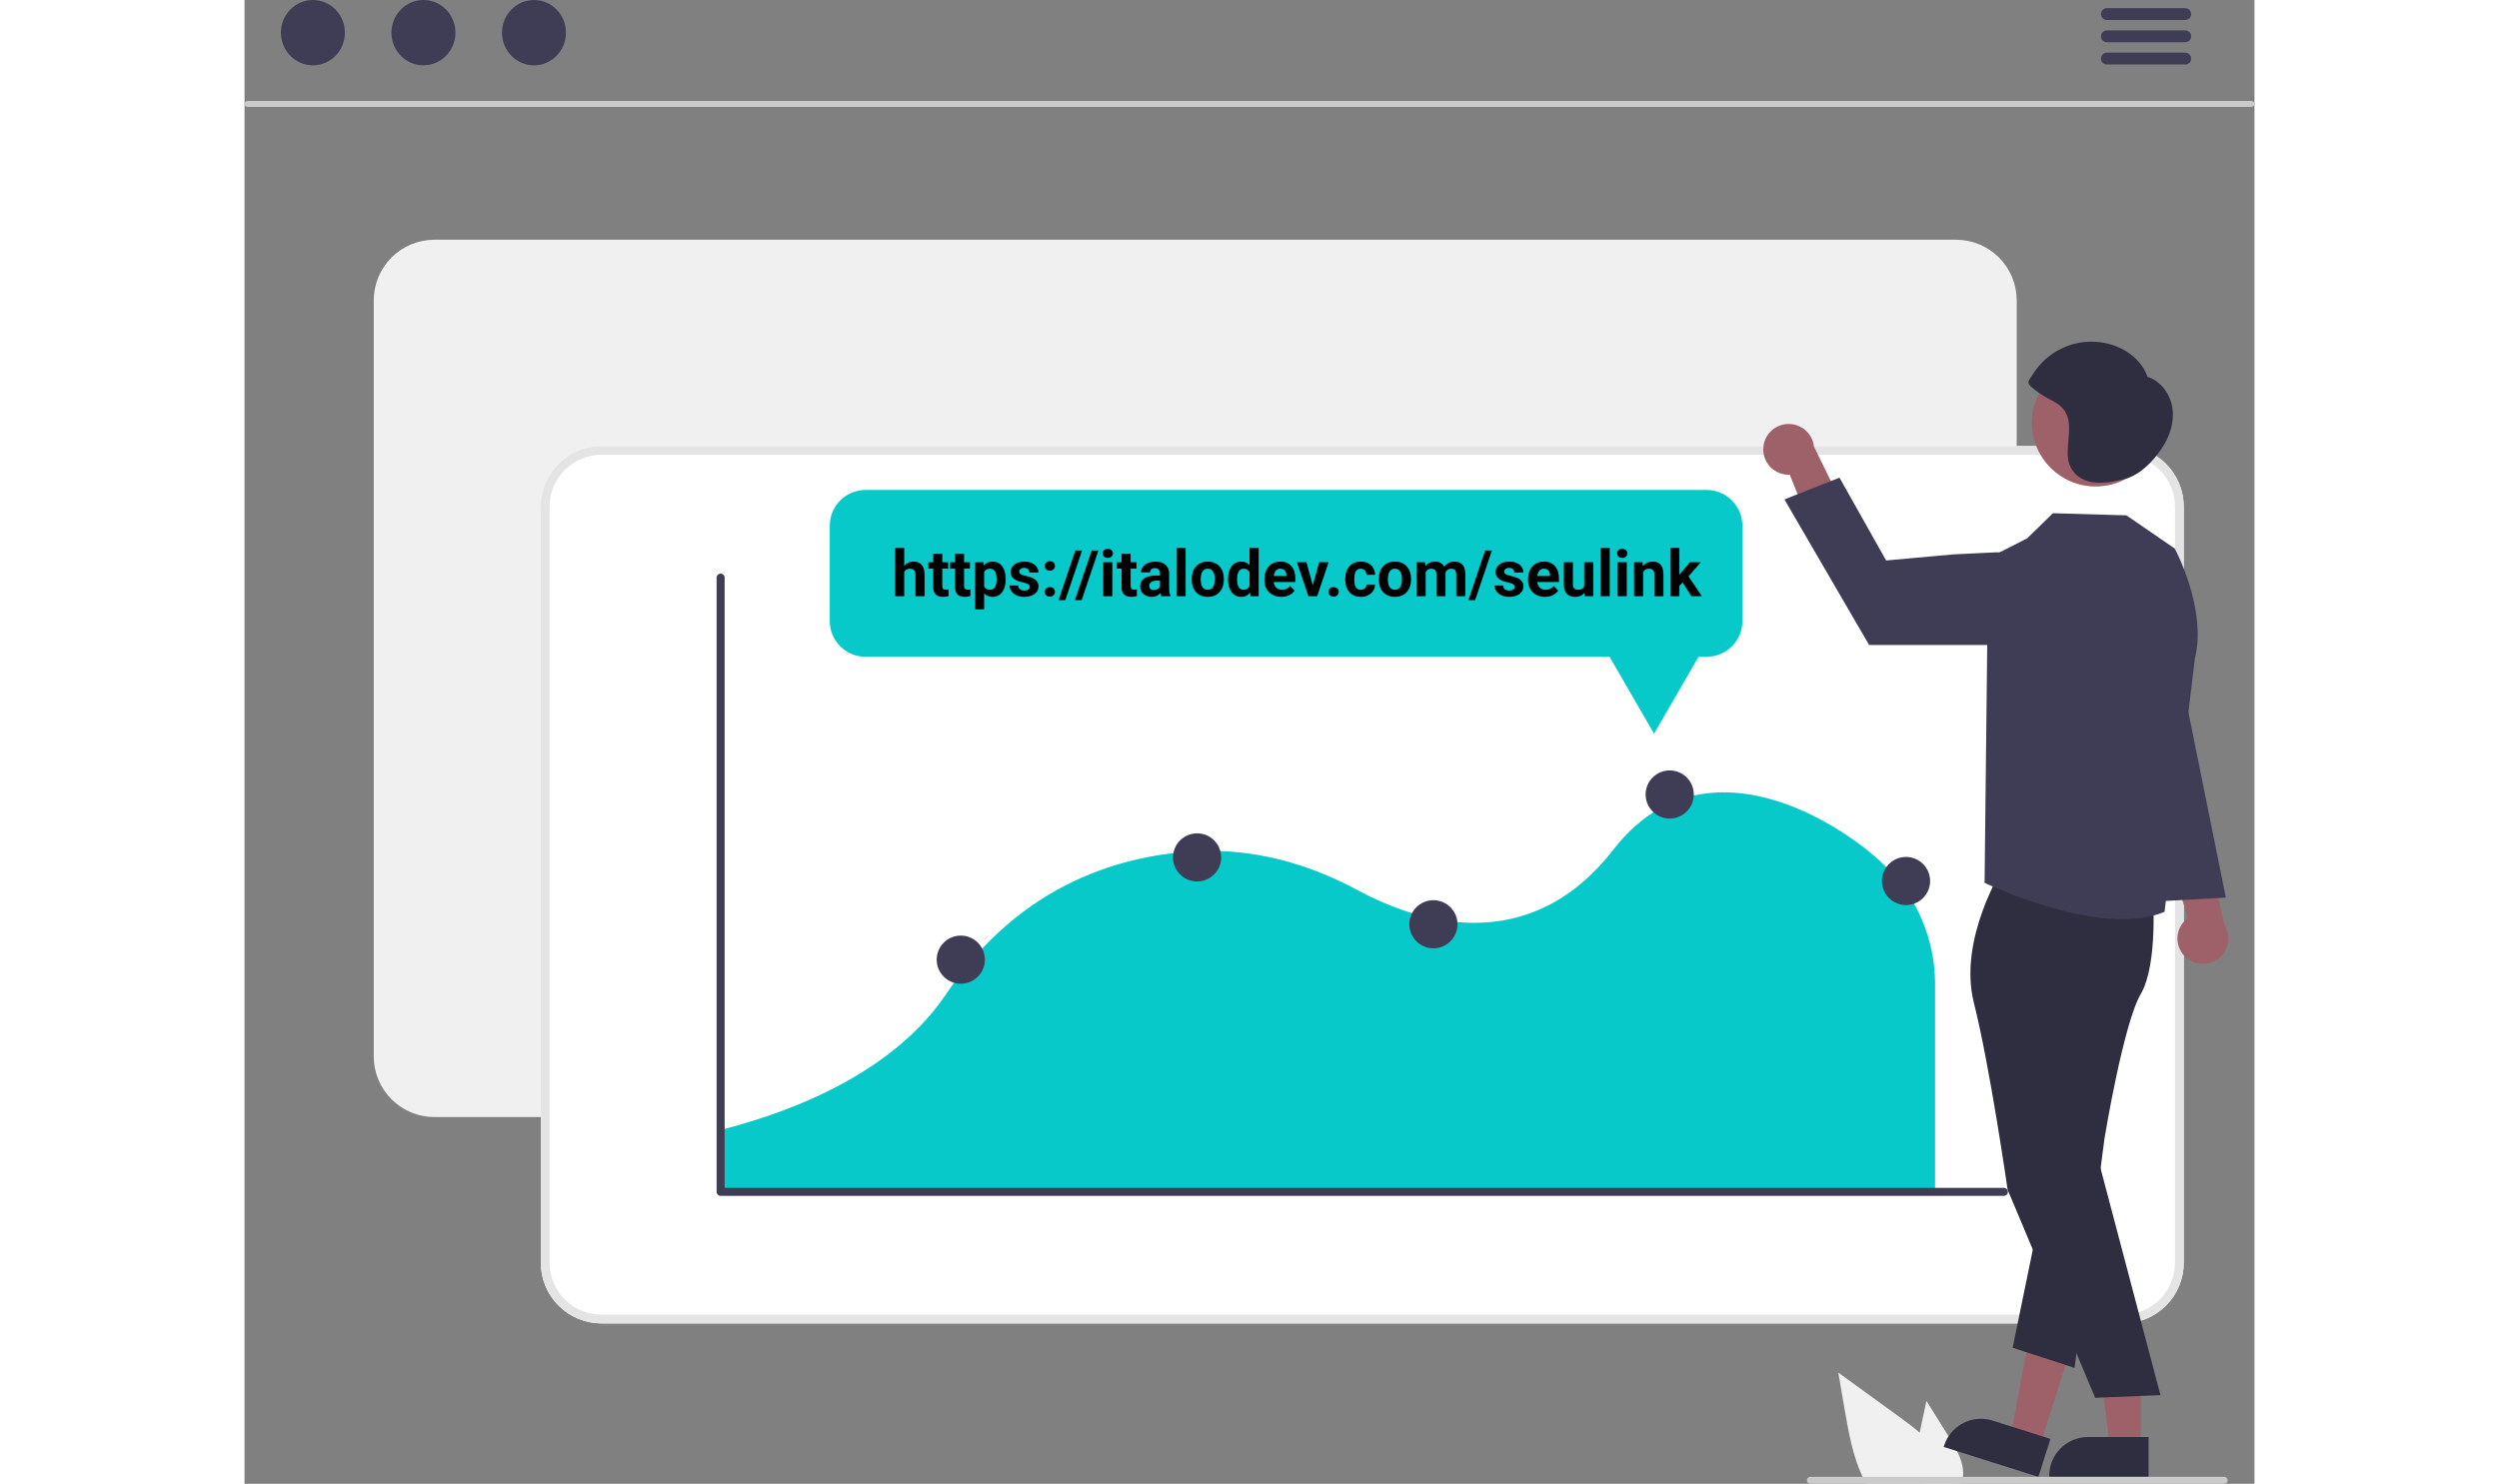 <svg width="362" height="215" viewBox="0 0 562 415" fill="none" xmlns="http://www.w3.org/2000/svg">
<rect x="0" y="0" width="562" height="415" fill="#808080" stroke="none"/>
<g clip-path="url(#clip0_1_96)">
<path d="M477.162 415H453.399C453.047 414.362 452.719 413.707 452.416 413.045C449.681 407.197 448.526 400.67 447.421 394.273L445.628 383.885C451.36 388.049 457.089 392.209 462.816 396.367C464.683 397.725 466.591 399.14 468.384 400.67C472.159 403.868 475.418 407.565 476.695 412.26C476.761 412.521 476.827 412.783 476.876 413.045C477.012 413.69 477.108 414.343 477.162 415Z" fill="#F0F0F0"/>
<path d="M480.495 413.045C480.496 413.086 480.493 413.127 480.487 413.168C480.407 413.793 480.259 414.407 480.045 415H469.375C469.039 414.372 468.754 413.718 468.523 413.045C468.199 412.146 467.966 411.217 467.827 410.272C467.473 407.063 467.661 403.817 468.384 400.67C468.588 399.647 468.809 398.617 469.031 397.602L470.292 391.812L476.605 401.946C478.718 405.34 480.913 409.078 480.495 413.045Z" fill="#F0F0F0"/>
<path d="M561.187 29.898H0.813C0.596 29.893 0.389 29.803 0.237 29.648C0.085 29.493 0 29.284 0 29.067C0 28.85 0.085 28.641 0.237 28.486C0.389 28.331 0.596 28.241 0.813 28.237H561.187C561.404 28.241 561.611 28.331 561.763 28.486C561.915 28.641 562 28.85 562 29.067C562 29.284 561.915 29.493 561.763 29.648C561.611 29.803 561.404 29.893 561.187 29.898Z" fill="#CACACA"/>
<path d="M19.12 18.271C24.061 18.271 28.067 14.181 28.067 9.135C28.067 4.09 24.061 0 19.12 0C14.179 0 10.174 4.09 10.174 9.135C10.174 14.181 14.179 18.271 19.12 18.271Z" fill="#3F3D56"/>
<path d="M50.026 18.271C54.967 18.271 58.972 14.181 58.972 9.135C58.972 4.09 54.967 0 50.026 0C45.085 0 41.079 4.09 41.079 9.135C41.079 14.181 45.085 18.271 50.026 18.271Z" fill="#3F3D56"/>
<path d="M80.931 18.271C85.872 18.271 89.878 14.181 89.878 9.135C89.878 4.09 85.872 0 80.931 0C75.99 0 71.985 4.09 71.985 9.135C71.985 14.181 75.99 18.271 80.931 18.271Z" fill="#3F3D56"/>
<path d="M542.669 5.588H520.709C520.275 5.578 519.861 5.399 519.557 5.089C519.253 4.778 519.083 4.361 519.083 3.927C519.083 3.493 519.253 3.076 519.557 2.765C519.861 2.455 520.275 2.276 520.709 2.266H542.669C543.104 2.276 543.517 2.455 543.821 2.765C544.125 3.076 544.296 3.493 544.296 3.927C544.296 4.361 544.125 4.778 543.821 5.089C543.517 5.399 543.104 5.578 542.669 5.588Z" fill="#3F3D56"/>
<path d="M542.669 11.817H520.709C520.275 11.807 519.861 11.628 519.557 11.317C519.253 11.007 519.083 10.59 519.083 10.156C519.083 9.721 519.253 9.304 519.557 8.994C519.861 8.683 520.275 8.504 520.709 8.495H542.669C543.104 8.504 543.517 8.683 543.821 8.994C544.125 9.304 544.296 9.721 544.296 10.156C544.296 10.59 544.125 11.007 543.821 11.317C543.517 11.628 543.104 11.807 542.669 11.817Z" fill="#3F3D56"/>
<path d="M542.669 18.045H520.709C520.275 18.035 519.861 17.856 519.557 17.546C519.253 17.235 519.083 16.818 519.083 16.384C519.083 15.95 519.253 15.533 519.557 15.222C519.861 14.912 520.275 14.733 520.709 14.723H542.669C543.104 14.733 543.517 14.912 543.821 15.222C544.125 15.533 544.296 15.95 544.296 16.384C544.296 16.818 544.125 17.235 543.821 17.546C543.517 17.856 543.104 18.035 542.669 18.045Z" fill="#3F3D56"/>
<path d="M478.565 312.431H53.089C48.593 312.426 44.284 310.64 41.105 307.465C37.926 304.29 36.138 299.985 36.133 295.495V83.986C36.138 79.496 37.926 75.191 41.105 72.016C44.284 68.841 48.593 67.055 53.089 67.05H478.565C483.06 67.055 487.37 68.841 490.549 72.016C493.727 75.191 495.515 79.496 495.521 83.986V295.495C495.516 299.985 493.728 304.29 490.549 307.465C487.37 310.64 483.06 312.426 478.565 312.431Z" fill="#F0F0F0"/>
<path d="M525.27 370.14H99.793C95.298 370.135 90.988 368.349 87.81 365.174C84.631 361.999 82.843 357.694 82.838 353.204V141.695C82.843 137.205 84.631 132.9 87.81 129.725C90.988 126.55 95.298 124.764 99.793 124.759H525.27C529.765 124.764 534.075 126.55 537.253 129.725C540.432 132.9 542.22 137.205 542.225 141.695V353.203C542.22 357.694 540.432 361.999 537.254 365.174C534.075 368.349 529.765 370.135 525.27 370.14Z" fill="white"/>
<path d="M525.27 370.14H99.793C95.298 370.135 90.988 368.349 87.81 365.174C84.631 361.999 82.843 357.694 82.838 353.204V141.695C82.843 137.205 84.631 132.9 87.81 129.725C90.988 126.55 95.298 124.764 99.793 124.759H525.27C529.765 124.764 534.075 126.55 537.253 129.725C540.432 132.9 542.22 137.205 542.225 141.695V353.203C542.22 357.694 540.432 361.999 537.254 365.174C534.075 368.349 529.765 370.135 525.27 370.14ZM99.793 127.213C95.949 127.217 92.264 128.745 89.546 131.46C86.828 134.174 85.299 137.856 85.294 141.695V353.203C85.299 357.043 86.828 360.724 89.546 363.439C92.264 366.154 95.949 367.682 99.793 367.686H525.27C529.114 367.682 532.799 366.154 535.517 363.439C538.235 360.724 539.764 357.043 539.769 353.203V141.695C539.764 137.856 538.235 134.175 535.517 131.46C532.799 128.745 529.114 127.217 525.27 127.213H99.793Z" fill="#E4E4E4"/>
<path d="M132.466 333.11H472.692V274.863C472.64 268.721 471.361 262.651 468.929 257.01C466.497 251.369 462.961 246.269 458.53 242.012L458.437 241.921C452.36 235.831 432.052 220.375 411.041 221.685C399.941 222.375 390.439 227.718 382.797 237.566C359.012 268.23 327.767 257.879 311.259 248.98C296.711 241.136 281.854 237.454 267.098 238.04C246.431 238.847 217.342 246.452 196.128 278.098C188.025 290.175 170.404 306.569 132.466 316.203L132.466 333.11Z" fill="#08C9C9"/>
<path d="M491.942 334.464H133.121C132.824 334.464 132.538 334.346 132.327 334.135C132.117 333.925 131.998 333.64 131.998 333.342V161.556C131.998 161.259 132.117 160.974 132.327 160.763C132.538 160.553 132.824 160.435 133.121 160.435C133.419 160.435 133.705 160.553 133.915 160.763C134.126 160.974 134.244 161.259 134.244 161.556V332.221H491.942C492.239 332.221 492.525 332.339 492.736 332.549C492.946 332.759 493.065 333.045 493.065 333.342C493.065 333.64 492.946 333.925 492.736 334.135C492.525 334.346 492.239 334.464 491.942 334.464Z" fill="#3F3D56"/>
<path d="M266.348 246.534C270.069 246.534 273.085 243.521 273.085 239.804C273.085 236.088 270.069 233.075 266.348 233.075C262.626 233.075 259.61 236.088 259.61 239.804C259.61 243.521 262.626 246.534 266.348 246.534Z" fill="#3F3D56"/>
<path d="M398.494 228.935C402.215 228.935 405.232 225.922 405.232 222.205C405.232 218.488 402.215 215.475 398.494 215.475C394.773 215.475 391.757 218.488 391.757 222.205C391.757 225.922 394.773 228.935 398.494 228.935Z" fill="#3F3D56"/>
<path d="M332.422 265.234C336.143 265.234 339.16 262.221 339.16 258.504C339.16 254.787 336.143 251.774 332.422 251.774C328.701 251.774 325.684 254.787 325.684 258.504C325.684 262.221 328.701 265.234 332.422 265.234Z" fill="#3F3D56"/>
<path d="M200.273 275.134C203.994 275.134 207.011 272.121 207.011 268.404C207.011 264.687 203.994 261.674 200.273 261.674C196.552 261.674 193.536 264.687 193.536 268.404C193.536 272.121 196.552 275.134 200.273 275.134Z" fill="#3F3D56"/>
<path d="M464.569 253.134C468.29 253.134 471.306 250.121 471.306 246.404C471.306 242.687 468.29 239.674 464.569 239.674C460.847 239.674 457.831 242.687 457.831 246.404C457.831 250.121 460.847 253.134 464.569 253.134Z" fill="#3F3D56"/>
<path d="M542.623 267.573C541.879 266.858 541.302 265.987 540.931 265.024C540.56 264.061 540.405 263.029 540.477 262C540.549 260.97 540.846 259.969 541.347 259.067C541.848 258.165 542.541 257.383 543.377 256.777L536.113 232.769L548.618 236.49L553.599 258.718C554.525 260.189 554.878 261.947 554.593 263.661C554.307 265.374 553.402 266.924 552.049 268.015C550.696 269.107 548.989 269.665 547.252 269.583C545.515 269.502 543.868 268.787 542.623 267.573Z" fill="#9E616A"/>
<path d="M424.711 124.807C424.578 125.831 424.672 126.87 424.985 127.854C425.298 128.837 425.824 129.74 426.524 130.498C427.224 131.256 428.082 131.852 429.038 132.244C429.994 132.635 431.024 132.812 432.056 132.763L441.412 156.037L448.844 145.325L438.82 124.865C438.622 123.139 437.797 121.546 436.502 120.387C435.206 119.228 433.53 118.584 431.791 118.577C430.052 118.57 428.37 119.2 427.066 120.348C425.761 121.497 424.923 123.083 424.711 124.807Z" fill="#9E616A"/>
<path d="M530.197 404.724H521.583L517.485 371.535L530.199 371.535L530.197 404.724Z" fill="#9E616A"/>
<path d="M532.394 413.065L504.617 413.064V412.713C504.618 409.849 505.757 407.102 507.784 405.077C509.812 403.052 512.562 401.914 515.429 401.914H515.43L532.395 401.915L532.394 413.065Z" fill="#2F2E41"/>
<path d="M502.007 404.451L493.795 401.854L499.916 368.976L512.037 372.81L502.007 404.451Z" fill="#9E616A"/>
<path d="M501.582 413.065L475.101 404.691L475.207 404.356C476.072 401.626 477.988 399.351 480.533 398.031C483.078 396.712 486.043 396.456 488.777 397.32L488.778 397.32L504.951 402.435L501.582 413.065Z" fill="#2F2E41"/>
<path d="M491.805 242.515C491.805 242.515 479.023 262.561 483.54 280.453C488.056 298.345 492.975 332.735 492.975 332.735L517.464 390.949L535.719 390.206L517.59 321.569L518.307 275.678C518.307 275.678 530.907 253.745 528.453 246.918C526 240.091 491.805 242.515 491.805 242.515Z" fill="#2F2E41"/>
<path d="M533.563 249.682C533.563 249.682 535.135 269.568 530.217 277.991C525.298 286.413 520.058 318.469 520.058 318.469L511.697 382.581L494.381 376.952L509.147 305.122L520.753 248.621L533.563 249.682Z" fill="#2F2E41"/>
<path d="M539.702 153.412L526.192 144.136L505.632 143.539L498.472 150.551L487.546 156.124L486.534 246.918C486.534 246.918 519.253 262.583 536.856 255.022L545.324 184.294C548.837 170.256 539.702 153.412 539.702 153.412Z" fill="#3F3D56"/>
<path d="M490.289 180.387H454.251L430.574 139.678L445.97 133.587L459.008 156.754L477.88 155.048L489.663 154.478C491.551 154.387 493.436 154.709 495.187 155.422C496.938 156.135 498.511 157.221 499.798 158.604C501.084 159.988 502.053 161.635 502.635 163.432C503.217 165.228 503.4 167.13 503.169 169.004C502.78 172.144 501.257 175.033 498.885 177.129C496.513 179.225 493.456 180.384 490.289 180.387Z" fill="#3F3D56"/>
<path d="M517.587 136.062C527.433 136.062 535.414 128.09 535.414 118.256C535.414 108.422 527.433 100.45 517.587 100.45C507.742 100.45 499.761 108.422 499.761 118.256C499.761 128.09 507.742 136.062 517.587 136.062Z" fill="#9E616A"/>
<path d="M539.066 114.205C538.519 110.296 535.868 106.584 532.099 105.4C530.601 101.056 526.635 97.859 522.253 96.465C518.195 95.172 513.822 95.262 509.82 96.72C505.818 98.177 502.414 100.921 500.142 104.52C499.807 105.046 498.776 106.34 498.805 106.969C498.841 107.767 500.064 108.591 500.678 109.094C502.2 110.269 503.842 111.282 505.576 112.114C511.986 115.433 509.852 120.65 509.765 126.562C509.723 129.435 510.683 131.887 513.135 133.528C516.675 135.897 521.74 134.954 525.591 134.004C529.961 132.925 533.594 129.091 536.086 125.394C538.293 122.12 539.614 118.114 539.066 114.205Z" fill="#2F2E41"/>
<path d="M538.889 176.246L554.005 251.051L531.72 252.269L538.889 176.246Z" fill="#3F3D56"/>
<path d="M554.496 414.019C554.497 414.147 554.472 414.274 554.423 414.393C554.375 414.512 554.303 414.62 554.213 414.711C554.122 414.802 554.015 414.875 553.896 414.924C553.778 414.974 553.65 415 553.522 415H437.815C437.556 415 437.307 414.897 437.123 414.714C436.94 414.531 436.837 414.282 436.837 414.023C436.837 413.763 436.94 413.515 437.123 413.332C437.307 413.148 437.556 413.045 437.815 413.045H553.522C553.78 413.046 554.028 413.149 554.21 413.331C554.393 413.513 554.496 413.761 554.496 414.019Z" fill="#CACACA"/>
<path fill-rule="evenodd" clip-rule="evenodd" d="M173.633 137.037C168.11 137.037 163.633 141.515 163.633 147.037V173.689C163.633 179.211 168.11 183.689 173.633 183.689H381.67L394.119 205.204L406.568 183.689H408.821C414.344 183.689 418.821 179.211 418.821 173.689V147.037C418.821 141.515 414.344 137.037 408.821 137.037H173.633Z" fill="#07C9C9"/>
<path d="M184.454 153.256V166.756H181.923V153.256H184.454ZM184.094 161.667H183.399C183.405 161.005 183.493 160.396 183.663 159.839C183.833 159.277 184.076 158.79 184.392 158.38C184.709 157.964 185.087 157.642 185.526 157.413C185.971 157.185 186.464 157.071 187.003 157.071C187.471 157.071 187.896 157.138 188.277 157.273C188.664 157.402 188.995 157.613 189.27 157.906C189.552 158.193 189.768 158.571 189.921 159.039C190.073 159.508 190.149 160.077 190.149 160.745V166.756H187.6V160.727C187.6 160.305 187.539 159.974 187.416 159.734C187.299 159.488 187.126 159.315 186.897 159.215C186.675 159.11 186.399 159.057 186.071 159.057C185.708 159.057 185.397 159.124 185.139 159.259C184.887 159.394 184.685 159.581 184.533 159.822C184.381 160.056 184.269 160.331 184.199 160.648C184.129 160.964 184.094 161.304 184.094 161.667ZM196.732 157.246V159.039H191.195V157.246H196.732ZM192.566 154.9H195.097V163.891C195.097 164.166 195.133 164.377 195.203 164.524C195.279 164.67 195.39 164.773 195.537 164.831C195.683 164.884 195.868 164.911 196.091 164.911C196.249 164.911 196.389 164.905 196.512 164.893C196.641 164.875 196.75 164.858 196.838 164.84L196.846 166.703C196.63 166.774 196.395 166.829 196.143 166.87C195.891 166.911 195.613 166.932 195.308 166.932C194.752 166.932 194.265 166.841 193.849 166.66C193.439 166.472 193.123 166.173 192.9 165.763C192.677 165.353 192.566 164.814 192.566 164.146V154.9ZM202.832 157.246V159.039H197.295V157.246H202.832ZM198.666 154.9H201.197V163.891C201.197 164.166 201.232 164.377 201.302 164.524C201.379 164.67 201.49 164.773 201.636 164.831C201.783 164.884 201.968 164.911 202.19 164.911C202.348 164.911 202.489 164.905 202.612 164.893C202.741 164.875 202.849 164.858 202.937 164.84L202.946 166.703C202.729 166.774 202.495 166.829 202.243 166.87C201.991 166.911 201.713 166.932 201.408 166.932C200.851 166.932 200.365 166.841 199.949 166.66C199.539 166.472 199.222 166.173 199 165.763C198.777 165.353 198.666 164.814 198.666 164.146V154.9ZM206.804 159.075V170.412H204.273V157.246H206.62L206.804 159.075ZM212.825 161.896V162.08C212.825 162.772 212.743 163.413 212.579 164.005C212.421 164.597 212.186 165.113 211.876 165.552C211.565 165.986 211.178 166.326 210.716 166.572C210.259 166.812 209.731 166.932 209.134 166.932C208.553 166.932 208.05 166.815 207.622 166.58C207.194 166.346 206.834 166.018 206.541 165.596C206.254 165.168 206.022 164.673 205.846 164.111C205.671 163.548 205.536 162.945 205.442 162.3V161.817C205.536 161.125 205.671 160.493 205.846 159.918C206.022 159.338 206.254 158.837 206.541 158.415C206.834 157.988 207.191 157.657 207.613 157.422C208.041 157.188 208.542 157.071 209.116 157.071C209.719 157.071 210.25 157.185 210.707 157.413C211.17 157.642 211.556 157.97 211.867 158.398C212.183 158.826 212.421 159.335 212.579 159.927C212.743 160.519 212.825 161.175 212.825 161.896ZM210.285 162.08V161.896C210.285 161.492 210.25 161.12 210.179 160.78C210.115 160.434 210.01 160.132 209.863 159.874C209.722 159.617 209.535 159.417 209.301 159.277C209.072 159.13 208.794 159.057 208.466 159.057C208.12 159.057 207.824 159.113 207.578 159.224C207.338 159.335 207.141 159.496 206.989 159.707C206.837 159.918 206.722 160.17 206.646 160.463C206.57 160.756 206.523 161.087 206.506 161.456V162.678C206.535 163.112 206.617 163.501 206.752 163.847C206.886 164.187 207.094 164.456 207.376 164.656C207.657 164.855 208.026 164.954 208.483 164.954C208.817 164.954 209.098 164.881 209.327 164.735C209.555 164.582 209.74 164.374 209.881 164.111C210.027 163.847 210.13 163.542 210.188 163.197C210.253 162.851 210.285 162.479 210.285 162.08ZM219.54 164.128C219.54 163.947 219.487 163.783 219.382 163.636C219.276 163.49 219.08 163.355 218.793 163.232C218.511 163.103 218.104 162.986 217.571 162.88C217.091 162.775 216.642 162.643 216.226 162.485C215.816 162.321 215.459 162.124 215.154 161.896C214.855 161.667 214.621 161.398 214.451 161.087C214.281 160.771 214.196 160.411 214.196 160.006C214.196 159.608 214.281 159.233 214.451 158.881C214.627 158.53 214.876 158.219 215.198 157.95C215.526 157.674 215.925 157.46 216.393 157.308C216.868 157.15 217.401 157.071 217.993 157.071C218.819 157.071 219.528 157.203 220.12 157.466C220.718 157.73 221.175 158.093 221.491 158.556C221.813 159.013 221.974 159.535 221.974 160.12H219.443C219.443 159.874 219.39 159.655 219.285 159.461C219.185 159.262 219.027 159.107 218.81 158.995C218.599 158.878 218.324 158.82 217.984 158.82C217.703 158.82 217.46 158.87 217.255 158.969C217.05 159.063 216.891 159.192 216.78 159.356C216.675 159.514 216.622 159.69 216.622 159.883C216.622 160.03 216.651 160.161 216.71 160.279C216.774 160.39 216.877 160.493 217.017 160.586C217.158 160.68 217.34 160.768 217.562 160.85C217.791 160.926 218.072 160.996 218.406 161.061C219.092 161.202 219.704 161.386 220.243 161.615C220.782 161.837 221.21 162.142 221.526 162.529C221.843 162.91 222.001 163.411 222.001 164.032C222.001 164.453 221.907 164.84 221.719 165.192C221.532 165.543 221.262 165.851 220.911 166.115C220.559 166.372 220.137 166.575 219.645 166.721C219.159 166.862 218.611 166.932 218.002 166.932C217.117 166.932 216.367 166.774 215.752 166.457C215.142 166.141 214.679 165.74 214.363 165.253C214.052 164.761 213.897 164.257 213.897 163.742H216.297C216.308 164.087 216.396 164.366 216.56 164.577C216.73 164.787 216.944 164.94 217.202 165.034C217.466 165.127 217.75 165.174 218.054 165.174C218.383 165.174 218.655 165.13 218.872 165.042C219.089 164.949 219.253 164.826 219.364 164.673C219.481 164.515 219.54 164.333 219.54 164.128ZM223.741 165.535C223.741 165.16 223.87 164.846 224.128 164.594C224.391 164.342 224.74 164.216 225.174 164.216C225.607 164.216 225.953 164.342 226.211 164.594C226.474 164.846 226.606 165.16 226.606 165.535C226.606 165.91 226.474 166.223 226.211 166.475C225.953 166.727 225.607 166.853 225.174 166.853C224.74 166.853 224.391 166.727 224.128 166.475C223.87 166.223 223.741 165.91 223.741 165.535ZM223.741 158.284C223.741 157.909 223.87 157.595 224.128 157.343C224.391 157.091 224.74 156.965 225.174 156.965C225.607 156.965 225.953 157.091 226.211 157.343C226.474 157.595 226.606 157.909 226.606 158.284C226.606 158.659 226.474 158.972 226.211 159.224C225.953 159.476 225.607 159.602 225.174 159.602C224.74 159.602 224.391 159.476 224.128 159.224C223.87 158.972 223.741 158.659 223.741 158.284ZM234.191 153.959L229.498 167.855H227.617L232.31 153.959H234.191ZM238.761 153.959L234.068 167.855H232.187L236.881 153.959H238.761ZM242.646 157.246V166.756H240.106V157.246H242.646ZM239.948 154.768C239.948 154.399 240.077 154.094 240.335 153.854C240.593 153.614 240.938 153.494 241.372 153.494C241.8 153.494 242.142 153.614 242.4 153.854C242.664 154.094 242.796 154.399 242.796 154.768C242.796 155.137 242.664 155.442 242.4 155.682C242.142 155.922 241.8 156.042 241.372 156.042C240.938 156.042 240.593 155.922 240.335 155.682C240.077 155.442 239.948 155.137 239.948 154.768ZM249.396 157.246V159.039H243.859V157.246H249.396ZM245.23 154.9H247.761V163.891C247.761 164.166 247.797 164.377 247.867 164.524C247.943 164.67 248.054 164.773 248.201 164.831C248.347 164.884 248.532 164.911 248.755 164.911C248.913 164.911 249.053 164.905 249.177 164.893C249.305 164.875 249.414 164.858 249.502 164.84L249.51 166.703C249.294 166.774 249.059 166.829 248.807 166.87C248.555 166.911 248.277 166.932 247.972 166.932C247.416 166.932 246.929 166.841 246.513 166.66C246.103 166.472 245.787 166.173 245.564 165.763C245.342 165.353 245.23 164.814 245.23 164.146V154.9ZM255.97 164.612V160.375C255.97 160.071 255.921 159.81 255.821 159.593C255.721 159.37 255.566 159.198 255.355 159.075C255.15 158.952 254.884 158.89 254.555 158.89C254.274 158.89 254.031 158.94 253.826 159.039C253.621 159.133 253.463 159.271 253.351 159.453C253.24 159.628 253.184 159.836 253.184 160.077H250.653C250.653 159.672 250.747 159.288 250.934 158.925C251.122 158.562 251.394 158.243 251.752 157.967C252.109 157.686 252.534 157.466 253.026 157.308C253.524 157.15 254.081 157.071 254.696 157.071C255.434 157.071 256.091 157.194 256.665 157.44C257.239 157.686 257.69 158.055 258.018 158.547C258.352 159.039 258.519 159.655 258.519 160.393V164.462C258.519 164.984 258.552 165.411 258.616 165.745C258.68 166.074 258.774 166.361 258.897 166.607V166.756H256.34C256.217 166.498 256.123 166.176 256.058 165.789C256 165.397 255.97 165.004 255.97 164.612ZM256.304 160.964L256.322 162.397H254.907C254.573 162.397 254.283 162.435 254.037 162.511C253.791 162.587 253.589 162.696 253.43 162.836C253.272 162.971 253.155 163.129 253.079 163.311C253.009 163.493 252.973 163.692 252.973 163.909C252.973 164.125 253.023 164.322 253.123 164.497C253.222 164.667 253.366 164.802 253.553 164.902C253.741 164.995 253.961 165.042 254.213 165.042C254.594 165.042 254.925 164.966 255.206 164.814C255.487 164.661 255.704 164.474 255.856 164.251C256.014 164.029 256.096 163.818 256.102 163.619L256.77 164.691C256.677 164.931 256.548 165.18 256.384 165.438C256.225 165.696 256.023 165.939 255.777 166.167C255.531 166.39 255.235 166.575 254.889 166.721C254.544 166.862 254.134 166.932 253.659 166.932C253.055 166.932 252.508 166.812 252.015 166.572C251.529 166.326 251.142 165.989 250.855 165.561C250.574 165.127 250.433 164.635 250.433 164.084C250.433 163.586 250.527 163.144 250.715 162.757C250.902 162.37 251.177 162.045 251.541 161.782C251.91 161.512 252.37 161.31 252.921 161.175C253.471 161.035 254.11 160.964 254.837 160.964H256.304ZM263.142 153.256V166.756H260.602V153.256H263.142ZM264.83 162.098V161.913C264.83 161.216 264.929 160.575 265.129 159.989C265.328 159.397 265.618 158.884 265.999 158.451C266.38 158.017 266.848 157.68 267.405 157.44C267.962 157.194 268.6 157.071 269.321 157.071C270.042 157.071 270.683 157.194 271.246 157.44C271.808 157.68 272.28 158.017 272.661 158.451C273.048 158.884 273.341 159.397 273.54 159.989C273.739 160.575 273.839 161.216 273.839 161.913V162.098C273.839 162.789 273.739 163.431 273.54 164.023C273.341 164.609 273.048 165.121 272.661 165.561C272.28 165.995 271.811 166.331 271.255 166.572C270.698 166.812 270.059 166.932 269.339 166.932C268.618 166.932 267.976 166.812 267.414 166.572C266.857 166.331 266.385 165.995 265.999 165.561C265.618 165.121 265.328 164.609 265.129 164.023C264.929 163.431 264.83 162.789 264.83 162.098ZM267.361 161.913V162.098C267.361 162.496 267.396 162.869 267.467 163.214C267.537 163.56 267.648 163.865 267.801 164.128C267.959 164.386 268.164 164.588 268.416 164.735C268.668 164.881 268.975 164.954 269.339 164.954C269.69 164.954 269.992 164.881 270.244 164.735C270.496 164.588 270.698 164.386 270.85 164.128C271.003 163.865 271.114 163.56 271.184 163.214C271.26 162.869 271.299 162.496 271.299 162.098V161.913C271.299 161.527 271.26 161.163 271.184 160.824C271.114 160.478 271 160.173 270.842 159.91C270.689 159.64 270.487 159.429 270.235 159.277C269.983 159.124 269.678 159.048 269.321 159.048C268.964 159.048 268.659 159.124 268.407 159.277C268.161 159.429 267.959 159.64 267.801 159.91C267.648 160.173 267.537 160.478 267.467 160.824C267.396 161.163 267.361 161.527 267.361 161.913ZM281.01 164.682V153.256H283.559V166.756H281.265L281.01 164.682ZM274.999 162.116V161.931C274.999 161.204 275.081 160.545 275.245 159.953C275.409 159.356 275.649 158.843 275.966 158.415C276.282 157.988 276.672 157.657 277.135 157.422C277.597 157.188 278.125 157.071 278.717 157.071C279.273 157.071 279.76 157.188 280.176 157.422C280.597 157.657 280.955 157.991 281.248 158.424C281.547 158.852 281.787 159.359 281.969 159.945C282.15 160.525 282.282 161.161 282.364 161.852V162.256C282.282 162.918 282.15 163.534 281.969 164.102C281.787 164.67 281.547 165.168 281.248 165.596C280.955 166.018 280.597 166.346 280.176 166.58C279.754 166.815 279.261 166.932 278.699 166.932C278.107 166.932 277.58 166.812 277.117 166.572C276.66 166.331 276.273 165.995 275.957 165.561C275.646 165.127 275.409 164.618 275.245 164.032C275.081 163.446 274.999 162.807 274.999 162.116ZM277.53 161.931V162.116C277.53 162.508 277.559 162.874 277.618 163.214C277.682 163.554 277.785 163.856 277.926 164.12C278.072 164.377 278.26 164.579 278.488 164.726C278.722 164.867 279.007 164.937 279.341 164.937C279.774 164.937 280.132 164.84 280.413 164.647C280.694 164.448 280.908 164.175 281.054 163.829C281.207 163.484 281.295 163.085 281.318 162.634V161.483C281.301 161.114 281.248 160.783 281.16 160.49C281.078 160.191 280.955 159.936 280.791 159.725C280.633 159.514 280.433 159.35 280.193 159.233C279.959 159.116 279.68 159.057 279.358 159.057C279.03 159.057 278.749 159.133 278.514 159.286C278.28 159.432 278.09 159.634 277.943 159.892C277.802 160.15 277.697 160.454 277.627 160.806C277.562 161.152 277.53 161.527 277.53 161.931ZM289.914 166.932C289.176 166.932 288.513 166.815 287.927 166.58C287.342 166.34 286.844 166.009 286.433 165.587C286.029 165.165 285.719 164.676 285.502 164.12C285.285 163.557 285.177 162.959 285.177 162.327V161.975C285.177 161.254 285.279 160.595 285.484 159.997C285.689 159.4 285.982 158.881 286.363 158.442C286.75 158.002 287.219 157.665 287.769 157.431C288.32 157.191 288.941 157.071 289.633 157.071C290.306 157.071 290.904 157.182 291.426 157.405C291.947 157.627 292.384 157.944 292.735 158.354C293.093 158.764 293.362 159.256 293.544 159.83C293.725 160.399 293.816 161.032 293.816 161.729V162.784H286.258V161.096H291.329V160.903C291.329 160.551 291.264 160.238 291.135 159.962C291.012 159.681 290.825 159.458 290.573 159.294C290.321 159.13 289.999 159.048 289.606 159.048C289.272 159.048 288.985 159.121 288.745 159.268C288.505 159.414 288.308 159.62 288.156 159.883C288.01 160.147 287.898 160.457 287.822 160.815C287.752 161.166 287.717 161.553 287.717 161.975V162.327C287.717 162.707 287.769 163.059 287.875 163.381C287.986 163.703 288.141 163.982 288.341 164.216C288.546 164.451 288.792 164.632 289.079 164.761C289.372 164.89 289.703 164.954 290.072 164.954C290.529 164.954 290.954 164.867 291.346 164.691C291.745 164.509 292.088 164.237 292.375 163.873L293.605 165.209C293.406 165.496 293.134 165.772 292.788 166.036C292.448 166.299 292.038 166.516 291.557 166.686C291.077 166.85 290.529 166.932 289.914 166.932ZM298.369 164.911L300.478 157.246H303.124L299.916 166.756H298.316L298.369 164.911ZM296.919 157.246L299.037 164.919L299.081 166.756H297.472L294.264 157.246H296.919ZM303.08 165.535C303.08 165.16 303.209 164.846 303.467 164.594C303.73 164.342 304.079 164.216 304.512 164.216C304.946 164.216 305.292 164.342 305.55 164.594C305.813 164.846 305.945 165.16 305.945 165.535C305.945 165.91 305.813 166.223 305.55 166.475C305.292 166.727 304.946 166.853 304.512 166.853C304.079 166.853 303.73 166.727 303.467 166.475C303.209 166.223 303.08 165.91 303.08 165.535ZM312.106 164.954C312.417 164.954 312.692 164.896 312.932 164.779C313.173 164.656 313.36 164.486 313.495 164.269C313.635 164.046 313.709 163.786 313.715 163.487H316.096C316.091 164.155 315.912 164.749 315.56 165.271C315.209 165.786 314.737 166.194 314.145 166.493C313.553 166.786 312.891 166.932 312.159 166.932C311.421 166.932 310.776 166.809 310.225 166.563C309.68 166.317 309.226 165.977 308.863 165.543C308.5 165.104 308.227 164.594 308.046 164.014C307.864 163.428 307.773 162.801 307.773 162.133V161.878C307.773 161.204 307.864 160.578 308.046 159.997C308.227 159.411 308.5 158.902 308.863 158.468C309.226 158.029 309.68 157.686 310.225 157.44C310.77 157.194 311.409 157.071 312.141 157.071C312.921 157.071 313.603 157.22 314.189 157.519C314.781 157.818 315.244 158.245 315.578 158.802C315.918 159.353 316.091 160.006 316.096 160.762H313.715C313.709 160.446 313.641 160.159 313.512 159.901C313.389 159.643 313.208 159.438 312.968 159.286C312.733 159.127 312.443 159.048 312.097 159.048C311.728 159.048 311.427 159.127 311.192 159.286C310.958 159.438 310.776 159.649 310.647 159.918C310.518 160.182 310.427 160.484 310.375 160.824C310.328 161.158 310.304 161.509 310.304 161.878V162.133C310.304 162.502 310.328 162.857 310.375 163.197C310.422 163.536 310.51 163.838 310.638 164.102C310.773 164.366 310.958 164.574 311.192 164.726C311.427 164.878 311.731 164.954 312.106 164.954ZM317.16 162.098V161.913C317.16 161.216 317.26 160.575 317.459 159.989C317.658 159.397 317.948 158.884 318.329 158.451C318.71 158.017 319.178 157.68 319.735 157.44C320.292 157.194 320.93 157.071 321.651 157.071C322.372 157.071 323.013 157.194 323.576 157.44C324.138 157.68 324.61 158.017 324.991 158.451C325.378 158.884 325.671 159.397 325.87 159.989C326.069 160.575 326.169 161.216 326.169 161.913V162.098C326.169 162.789 326.069 163.431 325.87 164.023C325.671 164.609 325.378 165.121 324.991 165.561C324.61 165.995 324.141 166.331 323.585 166.572C323.028 166.812 322.389 166.932 321.669 166.932C320.948 166.932 320.306 166.812 319.744 166.572C319.187 166.331 318.716 165.995 318.329 165.561C317.948 165.121 317.658 164.609 317.459 164.023C317.26 163.431 317.16 162.789 317.16 162.098ZM319.691 161.913V162.098C319.691 162.496 319.726 162.869 319.797 163.214C319.867 163.56 319.978 163.865 320.131 164.128C320.289 164.386 320.494 164.588 320.746 164.735C320.998 164.881 321.305 164.954 321.669 164.954C322.02 164.954 322.322 164.881 322.574 164.735C322.826 164.588 323.028 164.386 323.18 164.128C323.333 163.865 323.444 163.56 323.514 163.214C323.591 162.869 323.629 162.496 323.629 162.098V161.913C323.629 161.527 323.591 161.163 323.514 160.824C323.444 160.478 323.33 160.173 323.172 159.91C323.019 159.64 322.817 159.429 322.565 159.277C322.313 159.124 322.009 159.048 321.651 159.048C321.294 159.048 320.989 159.124 320.737 159.277C320.491 159.429 320.289 159.64 320.131 159.91C319.978 160.173 319.867 160.478 319.797 160.824C319.726 161.163 319.691 161.527 319.691 161.913ZM330.256 159.215V166.756H327.716V157.246H330.097L330.256 159.215ZM329.904 161.667H329.201C329.201 161.005 329.28 160.396 329.438 159.839C329.602 159.277 329.84 158.79 330.15 158.38C330.467 157.964 330.856 157.642 331.319 157.413C331.782 157.185 332.318 157.071 332.927 157.071C333.349 157.071 333.736 157.135 334.088 157.264C334.439 157.387 334.741 157.583 334.993 157.853C335.251 158.117 335.45 158.462 335.591 158.89C335.731 159.312 335.802 159.819 335.802 160.411V166.756H333.27V160.692C333.27 160.258 333.212 159.924 333.094 159.69C332.977 159.455 332.81 159.291 332.594 159.198C332.383 159.104 332.128 159.057 331.829 159.057C331.501 159.057 331.214 159.124 330.968 159.259C330.727 159.394 330.528 159.581 330.37 159.822C330.212 160.056 330.094 160.331 330.018 160.648C329.942 160.964 329.904 161.304 329.904 161.667ZM335.564 161.377L334.659 161.492C334.659 160.87 334.735 160.293 334.887 159.76C335.046 159.227 335.277 158.758 335.582 158.354C335.892 157.95 336.276 157.636 336.733 157.413C337.19 157.185 337.718 157.071 338.315 157.071C338.772 157.071 339.188 157.138 339.563 157.273C339.938 157.402 340.258 157.61 340.521 157.897C340.791 158.178 340.996 158.547 341.136 159.004C341.283 159.461 341.356 160.021 341.356 160.683V166.756H338.816V160.683C338.816 160.244 338.758 159.91 338.64 159.681C338.529 159.447 338.365 159.286 338.148 159.198C337.937 159.104 337.685 159.057 337.392 159.057C337.088 159.057 336.821 159.119 336.593 159.242C336.364 159.359 336.174 159.523 336.021 159.734C335.869 159.945 335.755 160.191 335.678 160.472C335.602 160.747 335.564 161.049 335.564 161.377ZM348.783 153.959L344.09 167.855H342.209L346.902 153.959H348.783ZM355.137 164.128C355.137 163.947 355.085 163.783 354.979 163.636C354.874 163.49 354.677 163.355 354.39 163.232C354.109 163.103 353.702 162.986 353.169 162.88C352.688 162.775 352.24 162.643 351.824 162.485C351.414 162.321 351.056 162.124 350.752 161.896C350.453 161.667 350.219 161.398 350.049 161.087C349.879 160.771 349.794 160.411 349.794 160.006C349.794 159.608 349.879 159.233 350.049 158.881C350.224 158.53 350.473 158.219 350.796 157.95C351.124 157.674 351.522 157.46 351.991 157.308C352.466 157.15 352.999 157.071 353.591 157.071C354.417 157.071 355.126 157.203 355.718 157.466C356.315 157.73 356.772 158.093 357.089 158.556C357.411 159.013 357.572 159.535 357.572 160.12H355.041C355.041 159.874 354.988 159.655 354.883 159.461C354.783 159.262 354.625 159.107 354.408 158.995C354.197 158.878 353.922 158.82 353.582 158.82C353.301 158.82 353.057 158.87 352.852 158.969C352.647 159.063 352.489 159.192 352.378 159.356C352.272 159.514 352.219 159.69 352.219 159.883C352.219 160.03 352.249 160.161 352.307 160.279C352.372 160.39 352.474 160.493 352.615 160.586C352.756 160.68 352.937 160.768 353.16 160.85C353.388 160.926 353.67 160.996 354.004 161.061C354.689 161.202 355.302 161.386 355.841 161.615C356.38 161.837 356.807 162.142 357.124 162.529C357.44 162.91 357.598 163.411 357.598 164.032C357.598 164.453 357.505 164.84 357.317 165.192C357.13 165.543 356.86 165.851 356.509 166.115C356.157 166.372 355.735 166.575 355.243 166.721C354.757 166.862 354.209 166.932 353.599 166.932C352.715 166.932 351.965 166.774 351.349 166.457C350.74 166.141 350.277 165.74 349.961 165.253C349.65 164.761 349.495 164.257 349.495 163.742H351.894C351.906 164.087 351.994 164.366 352.158 164.577C352.328 164.787 352.542 164.94 352.8 165.034C353.063 165.127 353.347 165.174 353.652 165.174C353.98 165.174 354.253 165.13 354.469 165.042C354.686 164.949 354.85 164.826 354.962 164.673C355.079 164.515 355.137 164.333 355.137 164.128ZM363.619 166.932C362.881 166.932 362.219 166.815 361.633 166.58C361.047 166.34 360.549 166.009 360.138 165.587C359.734 165.165 359.424 164.676 359.207 164.12C358.99 163.557 358.882 162.959 358.882 162.327V161.975C358.882 161.254 358.984 160.595 359.189 159.997C359.394 159.4 359.687 158.881 360.068 158.442C360.455 158.002 360.924 157.665 361.474 157.431C362.025 157.191 362.646 157.071 363.338 157.071C364.011 157.071 364.609 157.182 365.131 157.405C365.652 157.627 366.089 157.944 366.44 158.354C366.798 158.764 367.067 159.256 367.249 159.83C367.43 160.399 367.521 161.032 367.521 161.729V162.784H359.963V161.096H365.034V160.903C365.034 160.551 364.969 160.238 364.841 159.962C364.718 159.681 364.53 159.458 364.278 159.294C364.026 159.13 363.704 159.048 363.311 159.048C362.977 159.048 362.69 159.121 362.45 159.268C362.21 159.414 362.013 159.62 361.861 159.883C361.715 160.147 361.603 160.457 361.527 160.815C361.457 161.166 361.422 161.553 361.422 161.975V162.327C361.422 162.707 361.474 163.059 361.58 163.381C361.691 163.703 361.846 163.982 362.046 164.216C362.251 164.451 362.497 164.632 362.784 164.761C363.077 164.89 363.408 164.954 363.777 164.954C364.234 164.954 364.659 164.867 365.052 164.691C365.45 164.509 365.793 164.237 366.08 163.873L367.31 165.209C367.111 165.496 366.839 165.772 366.493 166.036C366.153 166.299 365.743 166.516 365.262 166.686C364.782 166.85 364.234 166.932 363.619 166.932ZM374.588 164.48V157.246H377.119V166.756H374.737L374.588 164.48ZM374.869 162.529L375.616 162.511C375.616 163.144 375.543 163.733 375.396 164.278C375.25 164.817 375.03 165.286 374.737 165.684C374.444 166.077 374.075 166.384 373.63 166.607C373.184 166.824 372.66 166.932 372.056 166.932C371.594 166.932 371.166 166.868 370.773 166.739C370.386 166.604 370.052 166.396 369.771 166.115C369.496 165.828 369.279 165.461 369.121 165.016C368.969 164.565 368.892 164.023 368.892 163.39V157.246H371.424V163.408C371.424 163.689 371.456 163.926 371.52 164.12C371.591 164.313 371.687 164.471 371.81 164.594C371.933 164.717 372.077 164.805 372.241 164.858C372.411 164.911 372.598 164.937 372.803 164.937C373.325 164.937 373.735 164.831 374.034 164.62C374.339 164.41 374.552 164.122 374.676 163.759C374.804 163.39 374.869 162.98 374.869 162.529ZM381.724 153.256V166.756H379.184V153.256H381.724ZM386.488 157.246V166.756H383.948V157.246H386.488ZM383.79 154.768C383.79 154.399 383.919 154.094 384.177 153.854C384.434 153.614 384.78 153.494 385.214 153.494C385.641 153.494 385.984 153.614 386.242 153.854C386.506 154.094 386.637 154.399 386.637 154.768C386.637 155.137 386.506 155.442 386.242 155.682C385.984 155.922 385.641 156.042 385.214 156.042C384.78 156.042 384.434 155.922 384.177 155.682C383.919 155.442 383.79 155.137 383.79 154.768ZM391.058 159.277V166.756H388.527V157.246H390.9L391.058 159.277ZM390.689 161.667H390.004C390.004 160.964 390.094 160.331 390.276 159.769C390.458 159.201 390.713 158.717 391.041 158.319C391.369 157.914 391.759 157.607 392.21 157.396C392.667 157.179 393.177 157.071 393.739 157.071C394.184 157.071 394.592 157.135 394.961 157.264C395.33 157.393 395.646 157.598 395.91 157.879C396.179 158.161 396.385 158.533 396.525 158.995C396.672 159.458 396.745 160.024 396.745 160.692V166.756H394.196V160.683C394.196 160.261 394.137 159.933 394.02 159.699C393.903 159.464 393.73 159.3 393.502 159.206C393.279 159.107 393.004 159.057 392.676 159.057C392.336 159.057 392.04 159.124 391.788 159.259C391.542 159.394 391.337 159.581 391.173 159.822C391.014 160.056 390.894 160.331 390.812 160.648C390.73 160.964 390.689 161.304 390.689 161.667ZM401.201 153.247V166.756H398.67V153.247H401.201ZM407.195 157.246L403.064 161.957L400.849 164.199L399.927 162.37L401.684 160.138L404.154 157.246H407.195ZM404.567 166.756L401.755 162.362L403.504 160.832L407.485 166.756H404.567Z" fill="black"/>
</g>
<defs>
<clipPath id="clip0_1_96">
<rect width="562" height="415" fill="white"/>
</clipPath>
</defs>
</svg>
